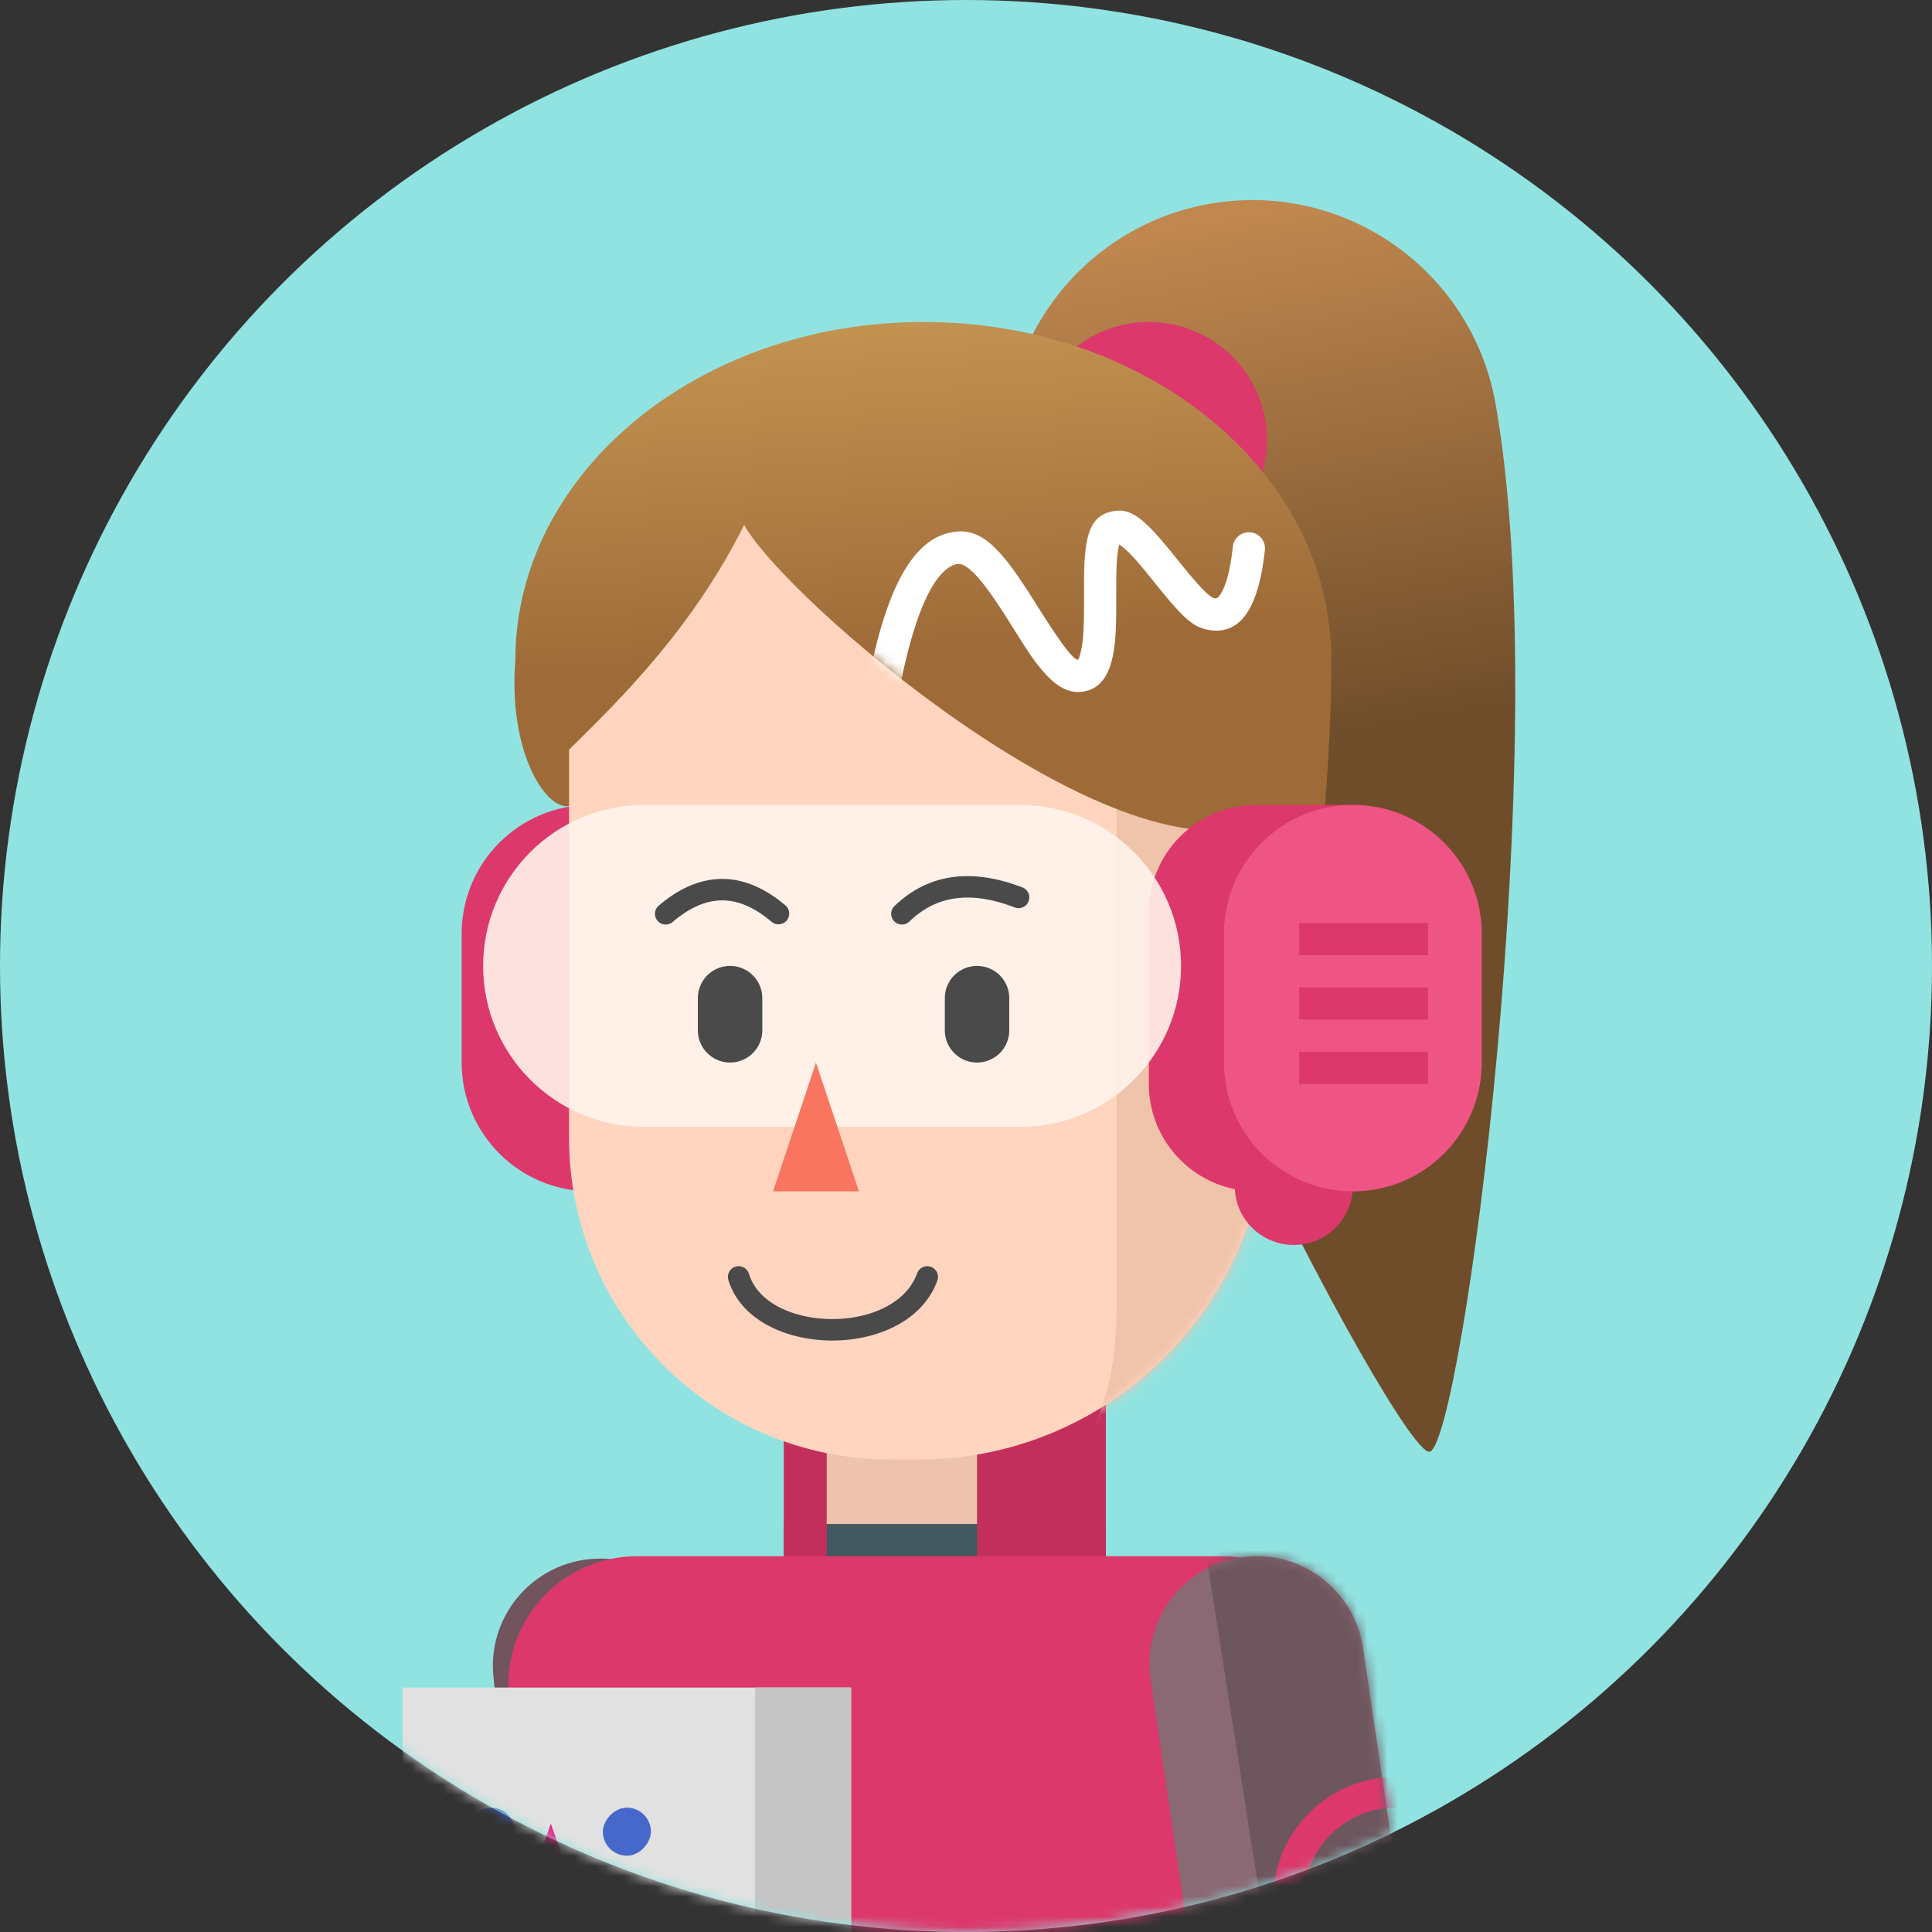 <svg xmlns="http://www.w3.org/2000/svg" xmlns:xlink="http://www.w3.org/1999/xlink" width="190" height="190" viewBox="0 0 190 190">
    <rect x="0" y="0" width="190" height="190" fill="#333333" stroke="none"/>
    <defs>
        <circle id="a" cx="95" cy="95" r="95"/>
        <path id="c" d="M5.28 0h23.23l5.078 289.194 2.314 14.776v6.333H0v-6.333l9.989-14.776z"/>
        <path id="e" d="M51.278 0h22.638l-15.84 310.303H.957v-5.044l35.525-15.373z"/>
        <path id="g" d="M13.035 0h57.498c6.998 0 12.671 5.67 12.671 12.665 0 .403-.019.806-.057 1.208l-8.175 85.34H9.503L.435 14.005C-.305 7.05 4.735.811 11.695.071 12.14.024 12.586 0 13.034 0z"/>
        <path id="i" d="M16.26 62.887c-5.126-2.778-11.536-.877-14.316 4.247-2.78 5.125-.877 11.531 4.25 14.31l50.353 27.292c7.648 4.145 16.748-2.214 15.48-10.817L59.075 10.071c-.85-5.767-6.217-9.753-11.986-8.903-5.77.85-9.757 6.214-8.907 11.98l9.874 66.973L16.26 62.887z"/>
        <path id="k" d="M51.71 20.885L16.26 1.671C11.134-1.107 4.724.794 1.944 5.918c-2.78 5.124-.877 11.53 4.25 14.31L41.641 39.44c5.127 2.78 11.537.878 14.317-4.246 2.78-5.125.877-11.531-4.25-14.31z"/>
        <linearGradient id="m" x1="50%" x2="50%" y1="1.81%" y2="43.427%">
            <stop offset="0%" stop-color="#C0874F"/>
            <stop offset="100%" stop-color="#6F4D2A"/>
        </linearGradient>
        <path id="n" d="M0 0h68.636v58.578c0 18.944-15.364 34.302-34.318 34.302h-2.64C14.183 92.88 0 78.704 0 61.216V0z"/>
        <linearGradient id="q" x1="43.403%" x2="50%" y1="-6%" y2="54.705%">
            <stop offset="0%" stop-color="#C79754"/>
            <stop offset="100%" stop-color="#9E6B38"/>
        </linearGradient>
        <path id="p" d="M23.56 19.955c3.898 7.15 36.066 35.008 50.632 29.29l4.522 9.848c1.77-2.67 2.656-20.153 2.594-25.846C81.308 14.79 63.343 0 41.182 0 19.02 0 1.056 14.885 1.056 33.247c-.708 8.845 2.877 14.71 5.28 14.366v-5.552c5.32-5.22 12.195-12.05 17.224-22.106z"/>
    </defs>
    <g fill="none" fill-rule="evenodd">
        <mask id="b" fill="#fff">
            <use xlink:href="#a"/>
        </mask>
        <use fill="#91E3E1" xlink:href="#a"/>
        <g mask="url(#b)">
            <g transform="translate(92.918 276.53)">
                <mask id="d" fill="#fff">
                    <use xlink:href="#c"/>
                </mask>
                <use fill="#4F4045" xlink:href="#c"/>
                <path fill="#DC386B" d="M-3.168 224.811h66.524v82.325H-3.168z" mask="url(#d)"/>
                <path fill="#EE5585" d="M4.224 236.421H39.07v29.553H4.224z" mask="url(#d)"/>
                <path fill="#DC386B" d="M4.224 246.976H39.07v8.444H4.224z" mask="url(#d)"/>
                <path fill="#804F5E" d="M-3.168 307.137h43.294v8.444H-3.168z" mask="url(#d)"/>
                <path fill="#DC386B" fill-rule="nonzero" d="M-3 48.94l43.493 33.775 3.887-5.001L.888 43.94zM-3 65.828l43.493 33.774 3.887-5L.888 60.826z" mask="url(#d)" transform="matrix(-1 0 0 1 41.38 0)"/>
            </g>
            <g transform="translate(13.722 276.53)">
                <mask id="f" fill="#fff">
                    <use xlink:href="#e"/>
                </mask>
                <use fill="#4F4045" xlink:href="#e"/>
                <path fill="#DC386B" d="M-11.615 224.811h85.531v82.325h-85.531z" mask="url(#f)"/>
                <path fill="#EE5585" d="M10.559 236.421h42.59v29.553h-42.59z" mask="url(#f)"/>
                <path fill="#DC386B" d="M10.559 246.976h42.59v8.444h-42.59z" mask="url(#f)"/>
                <path fill="#804F5E" d="M41.064 307.137h52.915v8.444H41.064z" mask="url(#f)"/>
                <path fill="#DC386B" fill-rule="nonzero" d="M33.959 48.94L77.45 82.715l3.887-5.001L37.846 43.94zM33.959 65.828L77.45 99.602l3.887-5-43.492-33.775z" mask="url(#f)"/>
            </g>
            <path fill="#71545E" fill-rule="nonzero" d="M54.462 220.786l-5.547-4.874c-4.38-3.849-11.051-3.42-14.902.958-3.85 4.378-3.422 11.047.958 14.896l25.878 22.74c7.225 6.349 18.488.52 17.473-9.042l-8.79-82.746c-.617-5.797-5.817-9.997-11.616-9.382-5.8.616-10.001 5.814-9.386 11.61l5.932 55.84z"/>
            <path fill="#EEC3AD" d="M77.079 136.155h31.678v23.22H77.079z"/>
            <path fill="#43585F" d="M108.757 149.876H77.08v6.333h31.678z"/>
            <path fill="#C32F5D" d="M96.086 136.155h12.67v23.22h-12.67zM77.079 136.155h4.224v23.22h-4.224z"/>
            <g transform="translate(46.456 153.042)">
                <path fill="#DC386B" d="M12.671 111.878v-5.159H78.14v5.159l6.336 37.996H6.336z"/>
                <g transform="translate(3.168)">
                    <mask id="h" fill="#fff">
                        <use xlink:href="#g"/>
                    </mask>
                    <use fill="#DC386B" xlink:href="#g"/>
                    <path fill="#4F4045" d="M-9.503 49.606H96.091v73.882H-9.503z" mask="url(#h)"/>
                    <path fill="#EB6F96" d="M7.392 13.721h17.951v2.111H7.392zM7.392 17.943h17.951v2.111H7.392z" mask="url(#h)"/>
                </g>
                <path fill="#EE5585" d="M12.671 99.213H78.14v12.665H12.671z"/>
                <rect width="27.455" height="26.386" y="20.054" fill="#DC386B" rx="13.193"/>
            </g>
            <g transform="translate(74.967 151.987)">
                <mask id="j" fill="#fff">
                    <use xlink:href="#i"/>
                </mask>
                <use fill="#8A6874" fill-rule="nonzero" xlink:href="#i"/>
                <path fill="#6E565E" d="M42.935-3.717l13.928 88.95-13.928-7.858-9.858 18.856 26.201 23.204 38.379-20.804L67.376-3.717z" mask="url(#j)"/>
                <ellipse cx="62.301" cy="34.83" stroke="#DC386B" stroke-width="3" mask="url(#j)" rx="10.559" ry="10.555"/>
                <ellipse cx="62.301" cy="34.83" fill="#DC386B" mask="url(#j)" rx="5.28" ry="5.277"/>
            </g>
            <g transform="translate(74.967 213.203)">
                <mask id="l" fill="#fff">
                    <use xlink:href="#k"/>
                </mask>
                <use fill="#EE5585" fill-rule="nonzero" xlink:href="#k"/>
                <path fill="#DC386B" fill-rule="nonzero" d="M69.798 7.535L25.725-16.353c-6.374-3.455-14.343-1.091-17.8 5.28-3.456 6.37-1.09 14.336 5.283 17.79l44.074 23.889c6.374 3.454 14.342 1.09 17.799-5.28 3.456-6.371 1.09-14.336-5.283-17.791z" mask="url(#l)"/>
            </g>
            <g fill="#F0C3AB" transform="matrix(-1 0 0 1 64.408 212.148)">
                <g fill-rule="nonzero">
                    <path d="M28.743 15.458a4.22 4.22 0 0 1-1.638-5.741 4.225 4.225 0 0 1 5.744-1.638l7.837 4.356a4.223 4.223 0 0 1 1.758 1.869l3.886 8.126a4.225 4.225 0 0 1-7.622 3.642l-3.305-6.912-6.66-3.702zM20.219 32.257L17.67 18.243a4.224 4.224 0 0 0-8.311 1.51l2.679 14.73c.086.473.252.928.492 1.346l5.261 9.166a4.225 4.225 0 0 0 5.766 1.56 4.22 4.22 0 0 0 1.561-5.762l-4.9-8.536z"/>
                    <path d="M9.026 29.23V16.43a4.223 4.223 0 0 0-4.224-4.222 4.223 4.223 0 0 0-4.224 4.222v13.554c0 .497.088.99.26 1.458l3.486 9.468a4.224 4.224 0 0 0 7.928-2.916L9.026 29.23zM30.297 28.514l-2.734-11.209a4.224 4.224 0 0 0-8.207 2l3.072 12.596c.22.9.729 1.702 1.45 2.284l8.199 6.621a4.225 4.225 0 0 0 5.94-.63 4.22 4.22 0 0 0-.631-5.937l-7.089-5.725z"/>
                </g>
                <rect width="33.79" height="23.22" rx="11.61" transform="matrix(-1 0 0 1 33.79 0)"/>
            </g>
            <g fill="#FFD5BF" transform="translate(55.96 212.148)">
                <g fill-rule="nonzero">
                    <path d="M35.01 15.419a4.22 4.22 0 0 1-1.53-5.771 4.225 4.225 0 0 1 5.774-1.53l8.535 4.957a4.222 4.222 0 0 1 1.872 2.276l3.462 10.047a4.224 4.224 0 0 1-7.987 2.75l-2.95-8.562-7.176-4.167zM16.243 18.243a4.224 4.224 0 0 1 8.311 1.51l-2.679 14.73a4.22 4.22 0 0 1-.492 1.346l-5.261 9.166a4.225 4.225 0 0 1-5.766 1.56 4.22 4.22 0 0 1-1.561-5.762l4.9-8.536 2.548-14.014zM8.82 10.28a4.224 4.224 0 0 1 8.018 2.66L10.87 30.913a4.222 4.222 0 0 1-1.253 1.87l-5.967 5.135a4.225 4.225 0 0 1-5.957-.445 4.22 4.22 0 0 1 .445-5.954l5.082-4.373L8.82 10.28z"/>
                    <path d="M25.288 16.334a4.223 4.223 0 0 1 4.224-4.221 4.223 4.223 0 0 1 4.223 4.221v18.449c0 .67-.16 1.33-.465 1.927l-5.203 10.135a4.225 4.225 0 0 1-5.686 1.83 4.22 4.22 0 0 1-1.83-5.684l4.737-9.228V16.334z"/>
                </g>
                <rect width="33.79" height="23.22" x="6.336" rx="11.61" transform="matrix(-1 0 0 1 46.462 0)"/>
            </g>
            <path fill="#C5C5C5" fill-rule="nonzero" d="M69.526 210.06v14.174h-3.15V210.06zM53.776 210.06v14.174h-3.15V210.06zM47.665 198.695c-4.938 3.904-11.715 4.865-20.217 2.983l.68-3.075c7.653 1.694 13.477.867 17.584-2.38l1.953 2.472z"/>
            <path fill="#E1E1E1" d="M83.7 165.96H39.6v50.4h44.1z"/>
            <path fill="#C5C5C5" d="M83.7 165.96h-9.45v50.4h9.45z"/>
            <path fill="#F7F7F7" fill-rule="nonzero" d="M81.309 198.445c-4.938 3.903-11.715 4.864-20.217 2.983l.68-3.076c7.654 1.693 13.477.867 17.584-2.378l1.953 2.471z"/>
            <g transform="matrix(-1 0 0 1 64.013 177.772)">
                <path fill="#E82087" d="M9.844 1.575l1.969 5.513H7.874z"/>
                <rect width="4.725" height="4.725" fill="#4668CB" rx="2.362"/>
                <rect width="4.725" height="4.725" x="13.387" fill="#4668CB" rx="2.362"/>
            </g>
            <g transform="translate(54.904 15.833)">
                <path fill="url(#m)" d="M74.868 127.881c3.193-.046 24.287-66.305 24.287-100.337 0-13.407-10.874-24.275-24.287-24.275-13.413 0-24.287 10.868-24.287 24.275 0 33.827 21.306 100.346 24.287 100.337z" transform="rotate(-10 74.868 65.575)"/>
                <ellipse cx="58.077" cy="27.442" fill="#DC386B" rx="11.615" ry="11.61"/>
                <path fill="#FCB75C" d="M0 56.994h3.168v6.333H.51l-.51-.56z"/>
            </g>
            <path fill="#DC386B" d="M58.072 79.16h9.503c5.832 0 10.56 4.726 10.56 10.555v16.887c0 5.83-4.728 10.555-10.56 10.555h-9.503c-6.998 0-12.671-5.67-12.671-12.666V91.826c0-6.995 5.673-12.665 12.67-12.665z"/>
            <g transform="translate(55.96 50.663)">
                <mask id="o" fill="#fff">
                    <use xlink:href="#n"/>
                </mask>
                <use fill="#FFD5BF" xlink:href="#n"/>
                <path fill="#F0C3AB" d="M53.853 0h14.783v95.873h-23.94c6.105-2.164 9.157-8.246 9.157-18.248V0z" mask="url(#o)"/>
            </g>
            <g transform="translate(49.624 31.665)">
                <mask id="r" fill="#fff">
                    <use xlink:href="#p"/>
                </mask>
                <use fill="url(#q)" xlink:href="#p"/>
                <path fill="#FFF" fill-rule="nonzero" d="M61.118 22.417c.647.586 1.3 1.339 2.53 2.87l.142.177c2.876 3.583 3.886 4.607 5.603 4.846 3.164.44 4.783-2.487 5.377-7.873a1.583 1.583 0 0 0-3.15-.347c-.23 2.101-.609 3.602-1.085 4.463-.303.548-.474.653-.705.621-.47-.065-1.485-1.096-3.569-3.691-.071-.09-.071-.09-.143-.178-3.28-4.082-4.606-5.283-6.812-4.555-1.372.453-1.923 1.69-2.163 3.584-.14 1.105-.164 2.115-.159 4.57l.001.601c.002 2.276-.055 3.549-.247 4.572-.166.883-.333 1.144-.32 1.142-.428.059-1.542-1.327-4.195-5.555-3.5-5.58-5.407-7.615-8.44-6.946-4.01.884-6.59 6.326-8.315 16.242a1.583 1.583 0 0 0 3.121.542c1.508-8.667 3.658-13.203 5.876-13.692.967-.213 2.482 1.404 5.074 5.536 1.99 3.172 2.254 3.576 3.083 4.608 1.382 1.718 2.671 2.616 4.228 2.402 1.73-.238 2.611-1.62 3.001-3.695.241-1.283.304-2.683.302-5.158v-.607c-.006-2.302.017-3.248.133-4.164.044-.344.098-.624.159-.834.185.11.412.283.673.519z" mask="url(#r)"/>
            </g>
            <g>
                <path fill="#DC386B" d="M133.044 79.16c6.998 0 12.671 5.671 12.671 12.666v12.665c0 6.995-5.673 12.666-12.671 12.666h-9.504c-5.831 0-10.559-4.726-10.559-10.555V89.715c0-5.83 4.728-10.554 10.56-10.554h9.503z"/>
                <path fill="#DC386B" d="M121.429 116.101h11.615v.528c0 3.206-2.6 5.805-5.808 5.805a5.806 5.806 0 0 1-5.807-5.805v-.528z"/>
                <path fill="#EE5585" d="M133.044 79.16c-6.998 0-12.671 5.671-12.671 12.666v12.665c0 6.995 5.673 12.666 12.67 12.666 7 0 12.672-5.67 12.672-12.666V91.826c0-6.995-5.673-12.665-12.671-12.665z"/>
                <g fill="#DC386B">
                    <path d="M140.436 90.77h-12.671v3.166h12.67zM140.436 97.103h-12.671v3.166h12.67zM140.436 103.435h-12.671v3.166h12.67z"/>
                </g>
            </g>
            <g>
                <path fill="#FFF4ED" d="M100.31 79.16c8.747 0 15.839 7.089 15.839 15.832 0 8.744-7.092 15.832-15.84 15.832H63.353c-8.748 0-15.84-7.088-15.84-15.832 0-8.743 7.092-15.831 15.84-15.831h36.958z" opacity=".899"/>
                <path fill="#FA7560" d="M80.247 104.491l-4.224 12.666h8.447z"/>
                <path fill="#4A4A4A" d="M96.086 94.992a3.167 3.167 0 0 0-3.168 3.167v3.166a3.167 3.167 0 0 0 6.336 0v-3.166a3.167 3.167 0 0 0-3.168-3.167zM71.8 94.992a3.167 3.167 0 0 0-3.169 3.167v3.166a3.167 3.167 0 0 0 6.336 0v-3.166a3.167 3.167 0 0 0-3.168-3.167z"/>
                <path fill="#4A4A4A" fill-rule="nonzero" d="M71.632 125.887c2.38 7.772 17.644 8.068 20.55.05a1.055 1.055 0 1 0-1.985-.718c-2.219 6.118-14.762 5.875-16.545.05a1.056 1.056 0 0 0-2.02.618zM89.431 90.627c2.667-2.577 6.065-3.05 10.39-1.373a1.056 1.056 0 0 0 .763-1.968c-5.05-1.958-9.323-1.365-12.621 1.824a1.055 1.055 0 1 0 1.468 1.517zM66.152 90.67c3.312-2.828 6.436-2.828 9.747 0a1.056 1.056 0 0 0 1.372-1.604c-4.101-3.504-8.39-3.504-12.49 0a1.055 1.055 0 1 0 1.371 1.605z"/>
            </g>
        </g>
    </g>
</svg>
